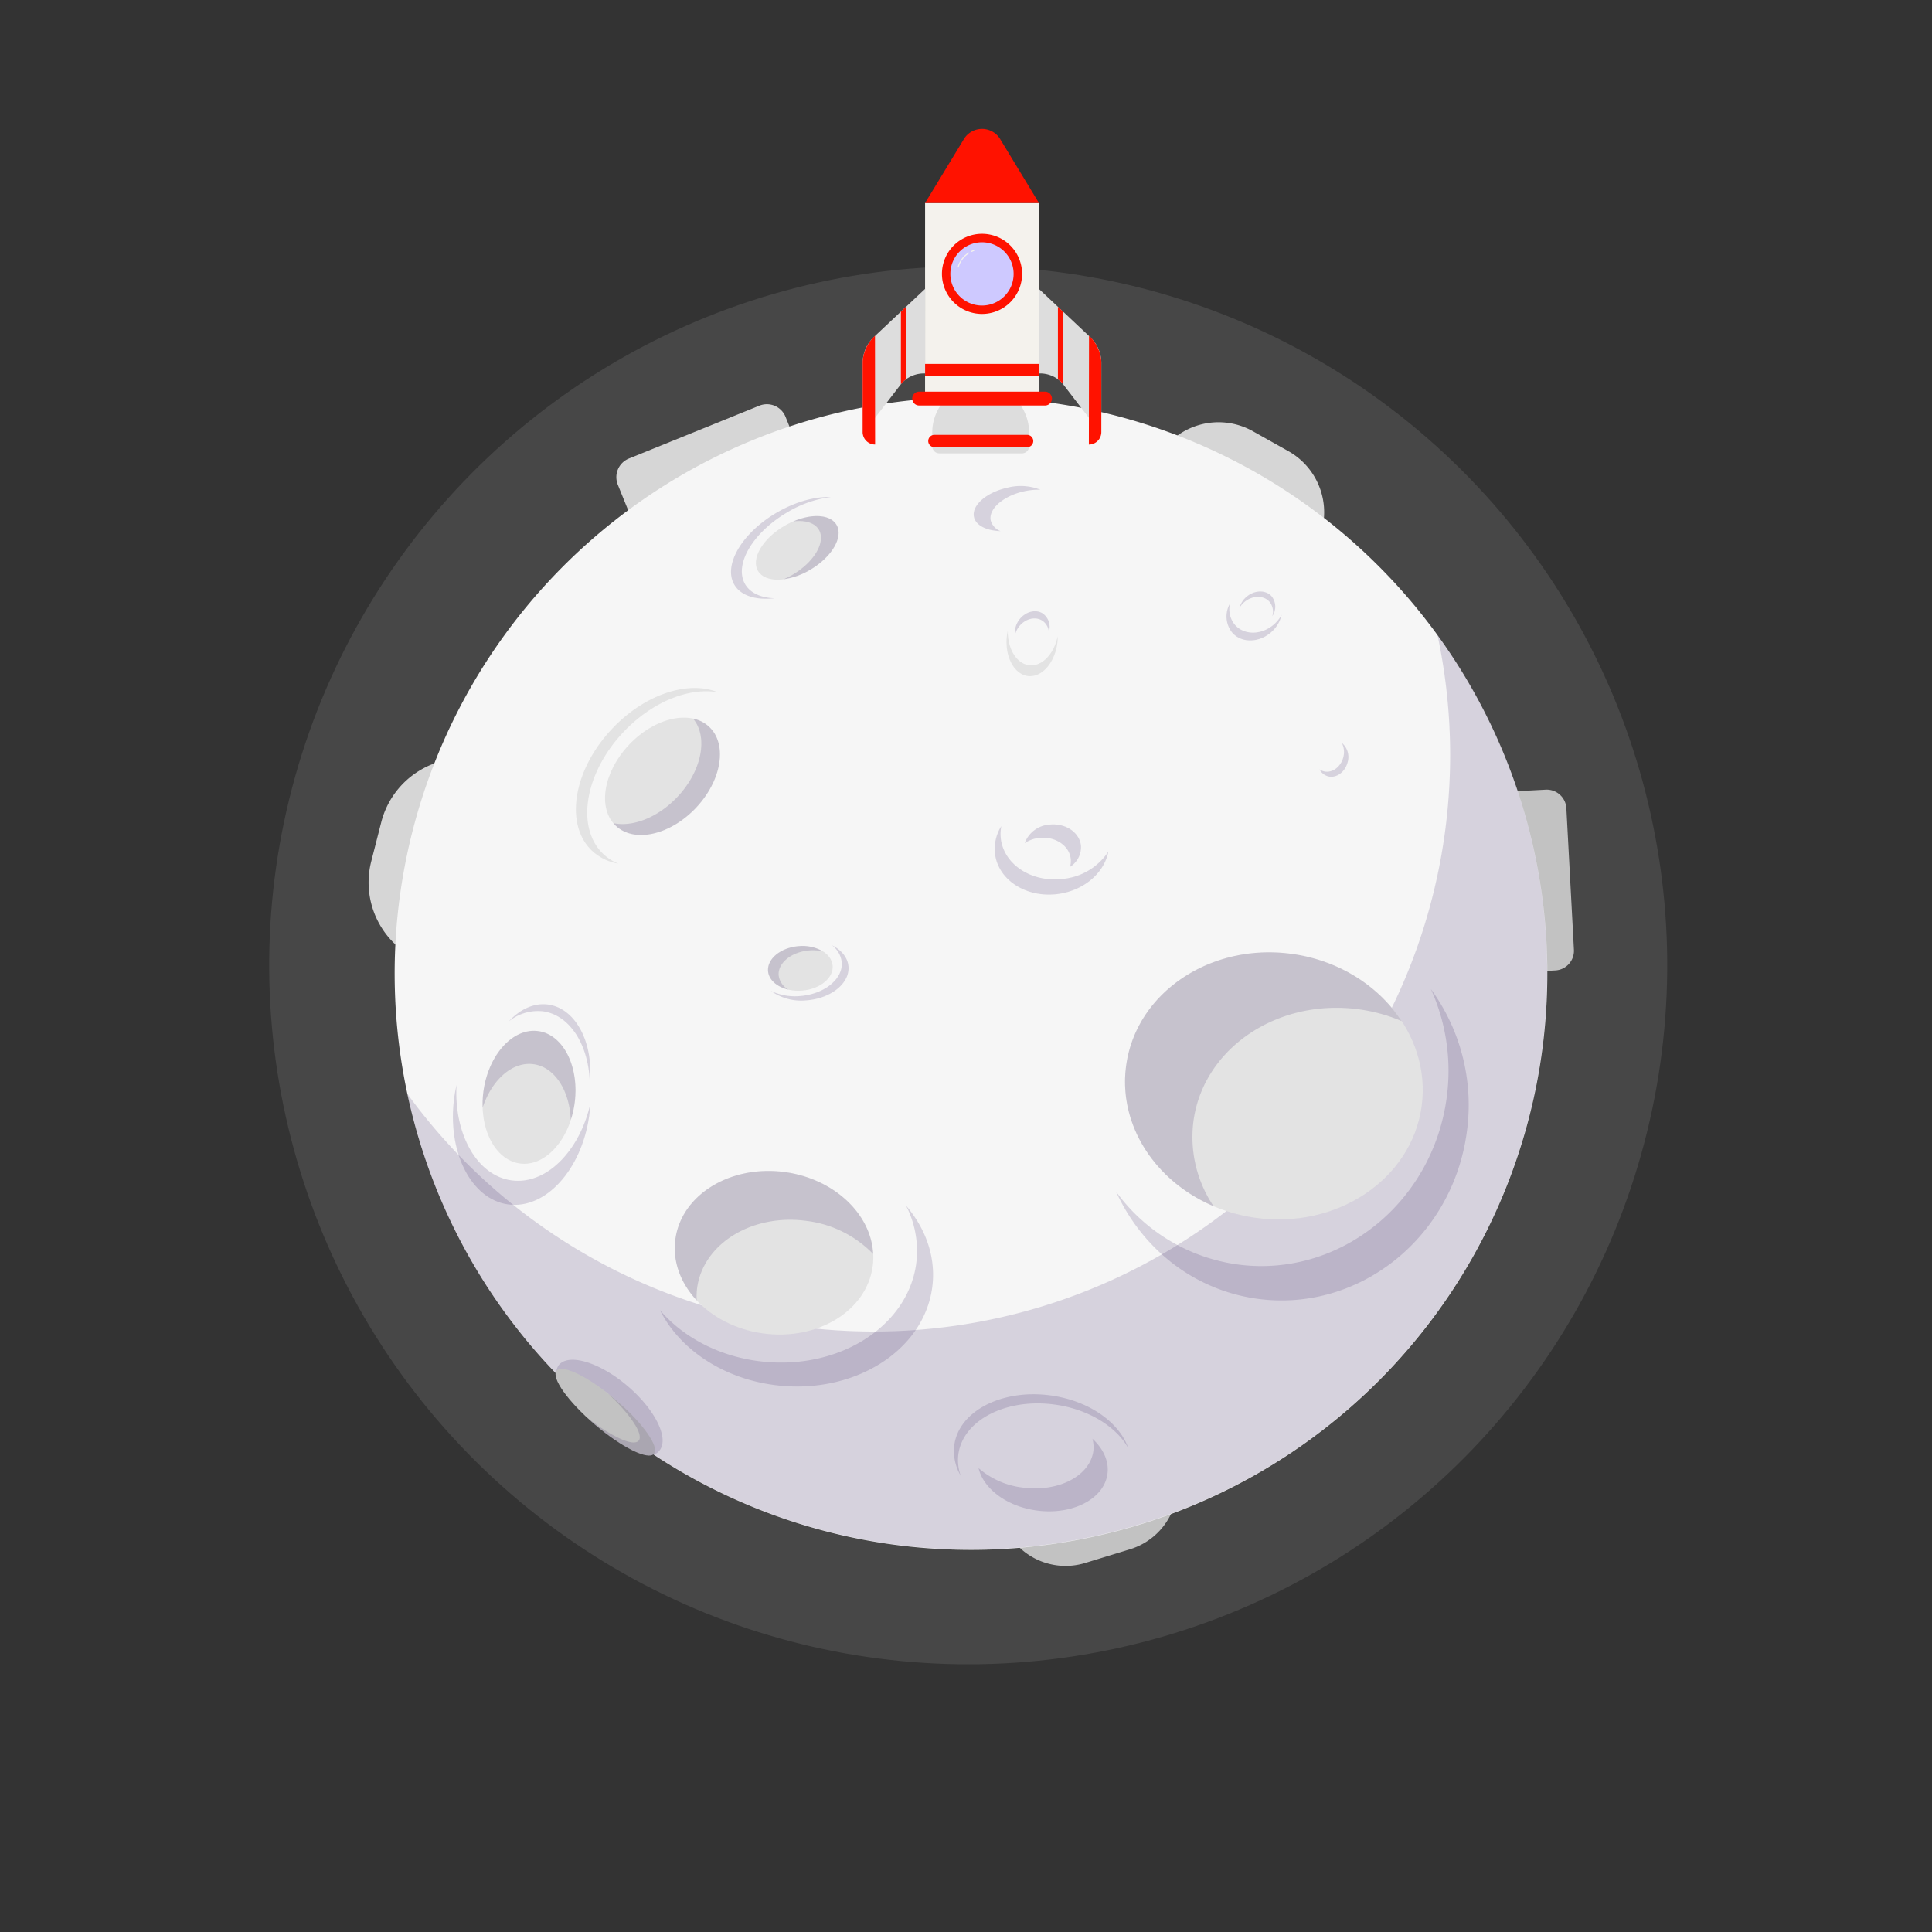 <svg xmlns="http://www.w3.org/2000/svg" width="543.909" height="543.909" viewBox="0 0 543.909 543.909"><rect x="0" y="0" width="543.909" height="543.909" fill="#333333" stroke="none"/><defs><style>.a{fill:#fff;opacity:0.1;}.b{fill:#c2c2c2;}.c{fill:#d6d6d6;}.d{fill:#f6f6f6;}.e{fill:#230753;opacity:0.15;mix-blend-mode:multiply;isolation:isolate;}.f{fill:#e3e3e3;}.g{fill:#ddd;}.h{fill:#ff1200;}.i{fill:#f4f2ed;}.j{fill:#cec9ff;}.k{fill:none;stroke:#f4f2ed;stroke-linecap:round;stroke-linejoin:round;stroke-width:0.3px;}</style></defs><g transform="translate(-1572.311 -146.537)"><g transform="matrix(0.914, -0.407, 0.407, 0.914, 620.505, 684.769)"><circle class="a" cx="196.686" cy="196.686" r="196.686" transform="translate(1004.731 422.698) rotate(-82.209)"/><g transform="translate(1063.865 85.169)"><path class="b" d="M1086.282,154.3l13.234,1.623a18.855,18.855,0,0,1,16.366,20.951l-1.235,10.1a18.859,18.859,0,0,1-20.951,16.371l-13.231-1.623a18.859,18.859,0,0,1-16.371-20.951l1.243-10.1A18.852,18.852,0,0,1,1086.282,154.3Z" transform="translate(-956.472 134.619)"/><path class="b" d="M5.542,0H45.389a5.54,5.54,0,0,1,5.54,5.54v36.7a5.539,5.539,0,0,1-5.539,5.539H5.54A5.54,5.54,0,0,1,0,42.236V5.542A5.542,5.542,0,0,1,5.542,0Z" transform="translate(336.102 192.266) rotate(110.947)"/><path class="c" d="M1158.389,79.566l6.907,9.267a19.743,19.743,0,0,1-4.02,27.546l-6.735,5.022a19.739,19.739,0,0,1-27.549-4.018l-6.91-9.267a19.747,19.747,0,0,1,4.021-27.552l6.738-5.019A19.744,19.744,0,0,1,1158.389,79.566Z" transform="translate(-861.728 -14.978)"/><path class="c" d="M5.661,0H45.27a5.661,5.661,0,0,1,5.661,5.661V42.113a5.66,5.66,0,0,1-5.66,5.66H5.661A5.661,5.661,0,0,1,0,42.113V5.661A5.661,5.661,0,0,1,5.661,0Z" transform="matrix(-0.999, -0.034, 0.034, -0.999, 176.786, 49.498)"/><path class="c" d="M1081.052,110.189l-7.127,9.025a23.965,23.965,0,0,1-33.558,3.93h0a23.963,23.963,0,0,1-3.925-33.555l7.132-9.02a23.958,23.958,0,0,1,33.55-3.933h0A23.953,23.953,0,0,1,1081.052,110.189Z" transform="translate(-1015.646 -15.241)"/><path class="d" d="M1350.086,217.1A162.168,162.168,0,1,1,1187.919,54.927,162.167,162.167,0,0,1,1350.086,217.1Z" transform="translate(-1025.75 -45.329)"/><path class="e" d="M1187.919,229.165a162.214,162.214,0,0,1-158.658-128.547,162.166,162.166,0,1,0,317.317,0A162.215,162.215,0,0,1,1187.919,229.165Z" transform="translate(-1025.75 37.526)"/><path class="f" d="M1092.734,83.686c2.746,6.595-2.934,15.235-12.7,19.3s-19.9,2.009-22.645-4.586,2.94-15.24,12.7-19.305S1089.986,77.089,1092.734,83.686Z" transform="translate(-969.62 -5.282)"/><path class="f" d="M1056.968,108.863c-4.138-9.94,4.426-22.966,19.137-29.09,10.874-4.527,22.052-4,28.815.594-6.2-6.5-18.965-7.9-31.347-2.743-14.711,6.119-23.278,19.145-19.137,29.088a14.3,14.3,0,0,0,5.309,6.319A13.665,13.665,0,0,1,1056.968,108.863Z" transform="translate(-975.622 -9.862)"/><path class="e" d="M1092.491,81.952a9.353,9.353,0,0,0-3.216-3.984c1.871,6.457-3.711,14.483-13.009,18.355-7.383,3.075-14.976,2.645-19.429-.6.093.315.189.63.312.942,2.749,6.595,12.885,8.648,22.645,4.586S1095.237,88.546,1092.491,81.952Z" transform="translate(-969.377 -3.547)"/><path class="f" d="M1105.793,69.882c.436,3.936-4.915,7.757-11.948,8.533s-13.088-1.781-13.521-5.717,4.912-7.757,11.946-8.533S1105.358,65.946,1105.793,69.882Z" transform="translate(-926.831 -28.83)"/><path class="f" d="M1104.115,94.054c-3.12-1.8-3.725-6.654-1.637-11.29a14.81,14.81,0,0,0-.855,1.274c-2.9,5.019-2.468,10.691.962,12.669s8.558-.481,11.453-5.5c.264-.456.464-.917.675-1.379C1111.739,93.956,1107.235,95.855,1104.115,94.054Z" transform="translate(-891.647 5.15)"/><path class="e" d="M1080.448,77.482c-.7-6.3,7.864-12.415,19.126-13.662a31.8,31.8,0,0,1,12.88,1.063c-4-1.964-9.619-2.858-15.716-2.189-11.259,1.249-19.823,7.36-19.123,13.662.4,3.632,3.807,6.527,8.764,8.089C1082.991,82.791,1080.766,80.369,1080.448,77.482Z" transform="translate(-931.772 -31.642)"/><path class="e" d="M1102.14,69.877c-.371-3.4-4.96-5.773-10.741-5.849,3.188.962,5.385,2.794,5.641,5.1.433,3.933-4.915,7.757-11.948,8.536a22.256,22.256,0,0,1-2.777.129,19.913,19.913,0,0,0,7.878.613C1097.225,77.634,1102.576,73.813,1102.14,69.877Z" transform="translate(-923.177 -28.826)"/><path class="f" d="M1057.5,101.139c6.06,3.784,6.507,13.994,1,22.805s-14.877,12.88-20.934,9.09-6.516-14-1.01-22.805S1051.435,97.352,1057.5,101.139Z" transform="translate(-1013.134 35.903)"/><path class="e" d="M1049.189,100.393c6.462,4.043,7.824,13.9,3.857,23.557,5.537-9.7,4.845-20.583-1.761-24.71-3.424-2.138-7.782-2.059-12.061-.205A13.007,13.007,0,0,1,1049.189,100.393Z" transform="translate(-1001.317 32.125)"/><path class="e" d="M1039.955,132.617c-8.305-5.182-9.481-18.506-3.171-30.8-.672.9-1.328,1.832-1.941,2.813-8.154,13.048-7.489,28.173,1.491,33.786s22.862-.422,31.018-13.47c.613-.982,1.162-1.981,1.677-2.982C1060.743,133.028,1048.255,137.808,1039.955,132.617Z" transform="translate(-1019.606 39.699)"/><path class="e" d="M1056.389,101.139c-6.063-3.787-15.437.281-20.94,9.09a27.033,27.033,0,0,0-2.13,4.212c5.515-6.108,12.973-8.522,18.082-5.326s6.218,10.958,3.14,18.591a26.5,26.5,0,0,0,2.853-3.762C1062.9,115.133,1062.449,104.923,1056.389,101.139Z" transform="translate(-1012.025 35.903)"/><path class="f" d="M1083.383,126.4c13.124,8.2,18.329,23.548,11.627,34.278s-22.78,12.776-35.907,4.575-18.332-23.548-11.628-34.278S1070.258,118.2,1083.383,126.4Z" transform="translate(-991.661 75.165)"/><path class="e" d="M1047.472,146.028c6.7-10.73,22.783-12.781,35.907-4.577a31.419,31.419,0,0,1,13.189,16.036c4.043-10.4-1.314-23.663-13.189-31.085-13.125-8.2-29.2-6.156-35.907,4.575-3.379,5.407-3.725,11.991-1.564,18.242A19.281,19.281,0,0,1,1047.472,146.028Z" transform="translate(-991.657 75.165)"/><path class="e" d="M1116.5,131.973a27.953,27.953,0,0,1-3.618,15.378c-9.04,15.657-31.893,19.384-51.044,8.325-10.5-6.063-17.676-15.308-20.557-25.005.56,12.4,8.567,25.27,21.93,32.987,19.154,11.057,42,7.332,51.046-8.322C1118.337,148.262,1118.872,139.965,1116.5,131.973Z" transform="translate(-997.592 92.022)"/><path class="e" d="M1063.949,162.077c5.14-8.226,18.813-8.955,30.542-1.621,8.086,5.05,13.13,12.61,13.805,19.514.642-7.585-4.6-16.579-13.805-22.33-11.729-7.329-25.4-6.6-30.542,1.62a13.572,13.572,0,0,0-1.876,8.646A12.952,12.952,0,0,1,1063.949,162.077Z" transform="translate(-960.023 131.763)"/><path class="e" d="M1096.717,163.577a9.338,9.338,0,0,1-1.185,3.261c-3.784,6.054-13.853,6.586-22.485,1.193a22.965,22.965,0,0,1-8.969-9.971c-1.1,5.782,2.76,12.978,9.968,17.48,8.631,5.4,18.7,4.864,22.484-1.193C1098.448,171.275,1098.374,167.378,1096.717,163.577Z" transform="translate(-956.579 141.691)"/><path class="f" d="M1152.633,128.373c19.651,12.28,26.69,36.473,15.724,54.028s-35.8,21.829-55.449,9.549-26.694-36.47-15.727-54.026S1132.981,116.095,1152.633,128.373Z" transform="translate(-905.601 75.149)"/><path class="e" d="M1108.137,159.888c10.972-17.556,35.795-21.832,55.446-9.549A46.472,46.472,0,0,1,1173,158.11c-1.868-11.507-8.983-22.62-20.372-29.738-19.652-12.278-44.483-8-55.452,9.551-8.977,14.362-5.88,33.167,6.308,46.255A34.87,34.87,0,0,1,1108.137,159.888Z" transform="translate(-905.598 75.149)"/><path class="e" d="M1191.882,132.7a55.755,55.755,0,0,1-8.552,30.013c-15.9,25.439-48.54,33.716-72.909,18.49a50.762,50.762,0,0,1-22.648-32.478c.132,17.367,8.53,34.02,23.892,43.622,24.37,15.229,57.01,6.952,72.909-18.492A55.327,55.327,0,0,0,1191.882,132.7Z" transform="translate(-913.28 95.703)"/><path class="f" d="M1082.341,112.426c-1.136,3.278-5.917,4.591-10.677,2.937s-7.695-5.646-6.558-8.918,5.917-4.591,10.677-2.937S1083.48,109.157,1082.341,112.426Z" transform="translate(-954.827 41.47)"/><path class="e" d="M1085.305,104.316a6.9,6.9,0,0,1,.6,5.5c-1.542,4.44-8.015,6.218-14.469,3.978a15.8,15.8,0,0,1-7.039-4.724,14.654,14.654,0,0,0,8.285,6.592c6.448,2.239,12.93.459,14.469-3.978C1087.984,109.29,1087.2,106.626,1085.305,104.316Z" transform="translate(-955.664 44.232)"/><path class="e" d="M1067.343,108.766c1.14-3.275,5.919-4.589,10.677-2.934a12.384,12.384,0,0,1,3.43,1.829,11.212,11.212,0,0,0-5.669-4.153c-4.76-1.654-9.537-.34-10.677,2.937-.824,2.377.518,5.129,3.131,7.093A5.378,5.378,0,0,1,1067.343,108.766Z" transform="translate(-954.825 41.47)"/><path class="e" d="M1102.321,102.522a8.062,8.062,0,0,0-8.721,1.848,9.249,9.249,0,0,1,4.574.4c4.22,1.463,6.654,5.511,5.427,9.037a5.766,5.766,0,0,1-1.063,1.851,6.524,6.524,0,0,0,5.21-4.1C1108.971,108.03,1106.541,103.987,1102.321,102.522Z" transform="translate(-902.713 40.023)"/><path class="e" d="M1105.959,121.135c-8.628-2.369-14.016-10.131-12.038-17.336a11.582,11.582,0,0,1,1.652-3.466,12.02,12.02,0,0,0-4.884,6.7c-1.983,7.205,3.4,14.967,12.03,17.339,7.084,1.944,14.087-.391,17.485-5.264A17.268,17.268,0,0,1,1105.959,121.135Z" transform="translate(-908.737 37.009)"/><path class="e" d="M1132.308,106.581a5.668,5.668,0,0,1-1.238,3.837c-1.778,2.265-4.752,2.9-6.645,1.409a3.644,3.644,0,0,1-.886-1.007,3.927,3.927,0,0,0,1.415,2.8c1.891,1.483,4.867.85,6.646-1.41A5.182,5.182,0,0,0,1132.308,106.581Z" transform="translate(-848.421 48.34)"/><path class="e" d="M1102.749,84.716c2.571-1.637,5.762-1.218,7.129.928a4.247,4.247,0,0,1,.388,3.587,4.682,4.682,0,0,0,.563-5.382c-1.367-2.147-4.56-2.566-7.132-.928a6,6,0,0,0-2.518,3.255A6.256,6.256,0,0,1,1102.749,84.716Z" transform="translate(-888.968 3.623)"/><path class="e" d="M1132.413,92.311c-.757-2.431-3.731-3.66-6.64-2.749a6.137,6.137,0,0,0-2.982,2.031,6.327,6.327,0,0,1,1.787-.909c2.906-.909,5.883.321,6.642,2.752a4.35,4.35,0,0,1-.917,4.032A4.708,4.708,0,0,0,1132.413,92.311Z" transform="translate(-849.777 16.932)"/><path class="e" d="M1106.182,76.484c.669-3.266,6.012-4.932,11.937-3.722a18.541,18.541,0,0,1,4.349,1.46,14.934,14.934,0,0,0-8.251-4.31c-5.928-1.21-11.271.456-11.937,3.722-.487,2.394,1.688,4.966,5.2,6.654A4.53,4.53,0,0,1,1106.182,76.484Z" transform="translate(-887.095 -18.871)"/><g transform="translate(9.181 224.858)"><g transform="translate(0.941)"><path class="e" d="M1045.916,145.1c-4.42-9.264-11.293-15.26-15.3-13.29a3.937,3.937,0,0,0-1.269,1.227c2.67.917,8.094,6.189,12.007,14.39,3.767,7.892,3.269,15.223,2.549,18.118a3.5,3.5,0,0,0,2.721-.188C1050.656,163.44,1050.339,154.369,1045.916,145.1Z" transform="translate(-1029.348 -131.44)"/></g><path class="b" d="M1041.895,146.359c4.282,8.972,5.916,17.128,3.649,18.208s-7.576-5.315-11.859-14.289-5.916-17.125-3.652-18.205S1037.613,137.388,1041.895,146.359Z" transform="translate(-1029.013 -130.508)"/><path class="e" d="M1039.627,138.7c-.417-.875-.853-1.7-1.283-2.524,3.387,7.9,4.541,14.644,2.493,15.623s-6.561-4.158-10.573-11.763c.363.852.737,1.708,1.156,2.583,4.279,8.975,9.588,15.372,11.855,14.289S1043.909,147.673,1039.627,138.7Z" transform="translate(-1026.746 -122.85)"/></g><path class="e" d="M1133.11,99.681c-4.4,1.426-8.955-.473-10.182-4.243a6.793,6.793,0,0,1,1.193-6.15,7.239,7.239,0,0,0-2.791,7.838c1.221,3.77,5.779,5.669,10.176,4.245a9.185,9.185,0,0,0,4.558-3.264A9.527,9.527,0,0,1,1133.11,99.681Z" transform="translate(-852.978 16.981)"/></g></g><g transform="matrix(0.799, -0.602, 0.602, 0.799, 1588.371, 286.975)"><g transform="translate(191.665 72.226)"><path class="g" d="M124.932,122.154a2,2,0,0,0,2.8-.393l2.321-3.078a13.623,13.623,0,0,0-2.68-19.08h0a13.623,13.623,0,0,0-19.08,2.68l-2.321,3.078a2,2,0,0,0,.393,2.8Z" transform="translate(-92.021 -41.199)"/><path class="h" d="M127.109,118.315l-20.834-15.7a1.736,1.736,0,0,1-.341-2.429h0a1.736,1.736,0,0,1,2.429-.341l20.834,15.7a1.736,1.736,0,0,1,.341,2.429h0A1.732,1.732,0,0,1,127.109,118.315Z" transform="translate(-92.001 -37.877)"/><rect class="i" width="55.101" height="32.037" transform="translate(20.374 52.277) rotate(-52.996)"/><path class="h" d="M150.931,79.129a5.984,5.984,0,0,0-8.381-6.318L123.267,80.5l12.792,9.644,12.794,9.64Z" transform="translate(-69.73 -72.226)"/><path class="h" d="M138.949,118.476a1.953,1.953,0,0,1-2.734.384L107.931,97.545a1.952,1.952,0,0,1-.382-2.734h0a1.952,1.952,0,0,1,2.732-.384l28.284,21.315a1.955,1.955,0,0,1,.384,2.734Z" transform="translate(-90.024 -44.756)"/><path class="h" d="M138.906,100.277a11.275,11.275,0,1,1-2.217-15.79A11.274,11.274,0,0,1,138.906,100.277Z" transform="translate(-75.577 -59.644)"/><rect class="h" width="3.47" height="32.036" transform="matrix(0.602, -0.799, 0.799, 0.602, 24.195, 47.209)"/><g transform="translate(0 27.583)"><path class="g" d="M138.341,84.433,118.518,86.6a10.062,10.062,0,0,0-6.86,4.061l-11.91,15.8,17.4-4.8a8.473,8.473,0,0,1,6.869,1.783Z" transform="translate(-99.356 -84.433)"/><path class="h" d="M100.971,109.811h0a3.507,3.507,0,0,1-.691-4.91L112.248,89.02a10.962,10.962,0,0,1,7.12-3.681Z" transform="translate(-99.574 -83.292)"/><g transform="translate(17.411 0.802)"><path class="h" d="M119.576,85l-12.3,16.314.382-.1a6.713,6.713,0,0,1,1.561-.131L121.5,84.788Z" transform="translate(-107.279 -84.788)"/></g></g><g transform="translate(49.434 46.864)"><path class="g" d="M136.132,92.966l3.383,19.654a10.06,10.06,0,0,1-2.013,7.714l-11.908,15.8-.176-18.052a8.484,8.484,0,0,0-3.606-6.112Z" transform="translate(-120.998 -92.966)"/><path class="h" d="M121.451,125.807h0a3.506,3.506,0,0,0,4.91-.689l11.969-15.881a10.965,10.965,0,0,0,1.577-7.857Z" transform="translate(-121.451 -82.366)"/><g transform="translate(4.099 7.231)"><path class="h" d="M135.546,96.166l-12.281,16.3a6.843,6.843,0,0,1,.321,1.591l0,.319,12.283-16.3Z" transform="translate(-123.265 -96.166)"/></g></g><path class="j" d="M136.319,96.547a8.9,8.9,0,1,1-1.979-11.16A8.9,8.9,0,0,1,136.319,96.547Z" transform="translate(-74.258 -58.315)"/><path class="k" d="M124.269,84.191c.212.045.425.1.633.167" transform="translate(-68.467 -57.155)"/><path class="k" d="M121.766,85.509a6.988,6.988,0,0,1,4.7-1.369" transform="translate(-71.62 -57.244)"/></g></g></g></svg>